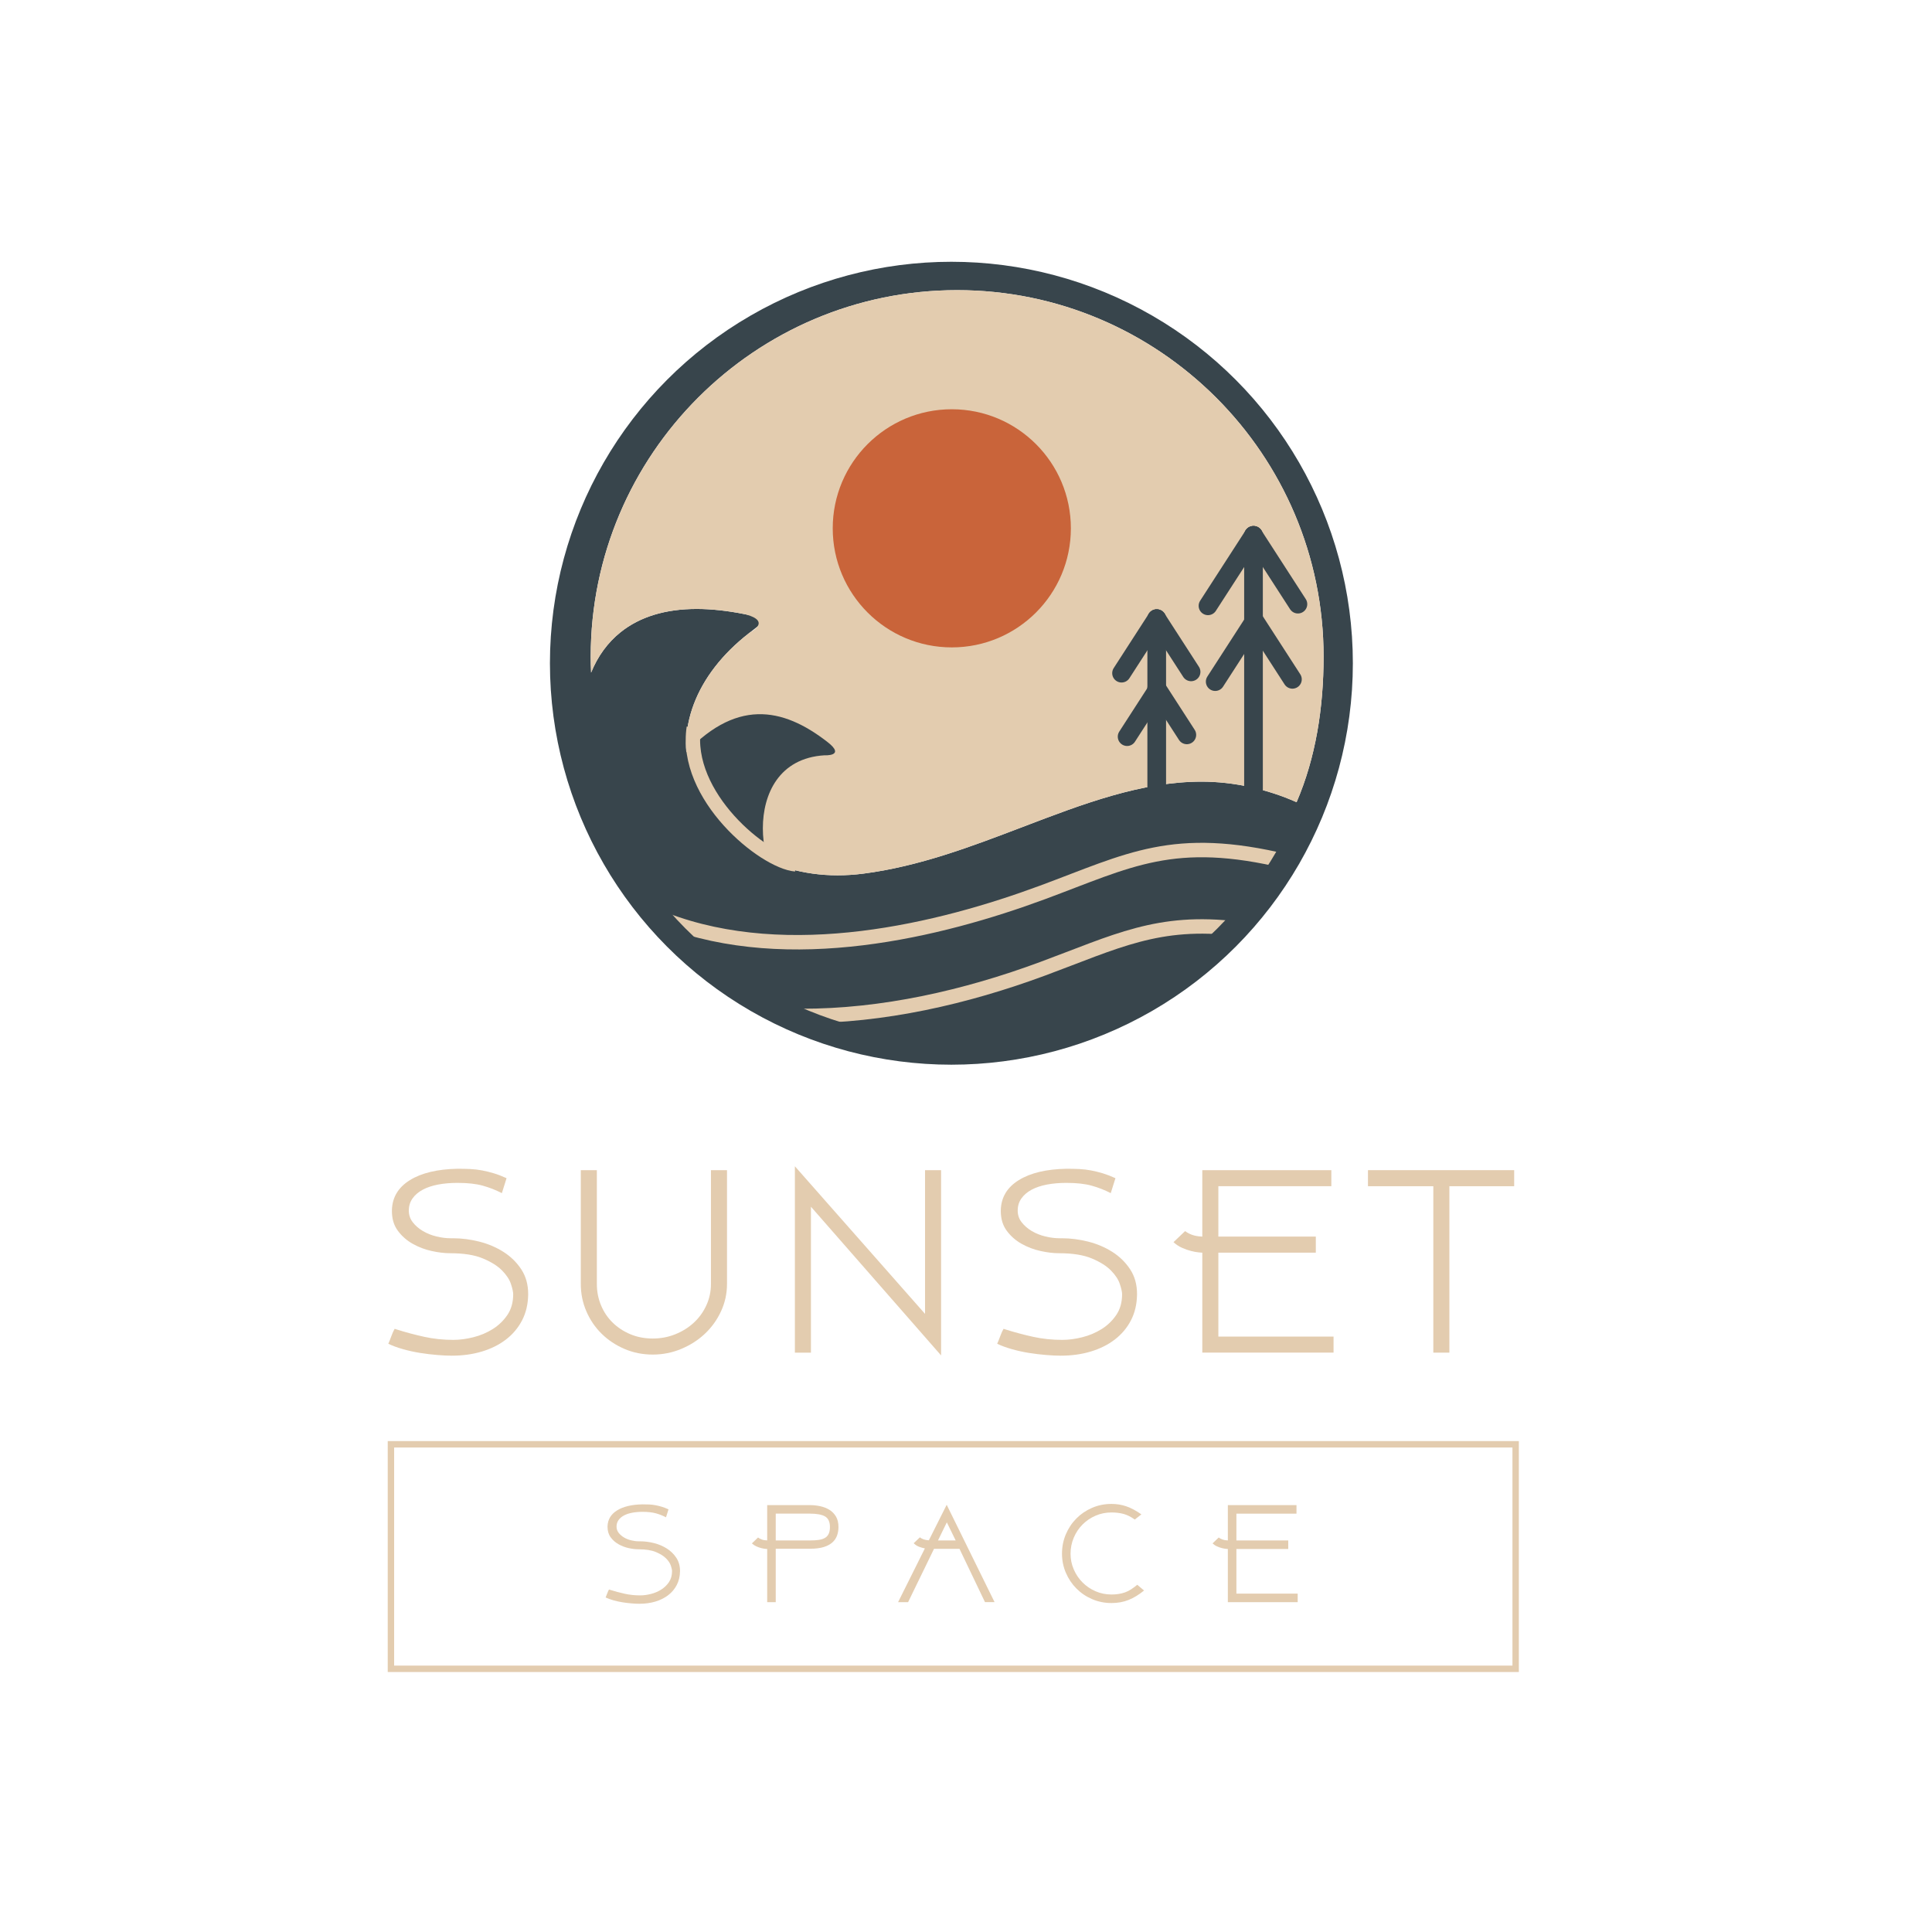 <?xml version="1.0" encoding="utf-8"?>
<!-- Generator: Adobe Illustrator 15.1.0, SVG Export Plug-In  -->
<!DOCTYPE svg PUBLIC "-//W3C//DTD SVG 1.1//EN" "http://www.w3.org/Graphics/SVG/1.1/DTD/svg11.dtd">
<svg version="1.1"
	 xmlns="http://www.w3.org/2000/svg" xmlns:xlink="http://www.w3.org/1999/xlink" xmlns:a="http://ns.adobe.com/AdobeSVGViewerExtensions/3.0/"
	 x="0px" y="0px" width="300px" height="300px" viewBox="-60.206 -40.649 300 300"
	 overflow="visible" enable-background="new -60.206 -40.649 300 300" xml:space="preserve">
<defs>
</defs>
<path fill="#38454C" d="M130.767,18.956C119.456,7.646,104.415,1.416,88.417,1.416c-15.996,0-31.034,6.23-42.347,17.541
	c-11.311,11.312-17.54,26.351-17.54,42.349c0,4.445,0.484,8.816,1.42,13.056c1.562,7.051,4.387,13.732,8.361,19.771
	c2.232,3.393,4.824,6.582,7.76,9.519c11.312,11.311,26.351,17.54,42.347,17.54c15.997,0,31.038-6.23,42.348-17.54
	c4.607-4.604,8.175-9.446,11.019-15.1l0.194-0.386c0.506-1.008,0.82-1.668,1.27-2.704l0.16-0.363
	c3.211-7.413,4.901-15.475,4.901-23.794C148.311,45.307,142.077,30.269,130.767,18.956z M141.126,83.914
	c-4.593-2.038-9.766-3.191-14.744-3.191c-9.363,0-18.307,3.415-27.774,7.028c-7.915,3.022-16.096,6.146-24.78,7.259
	c-1.336,0.172-2.674,0.259-3.979,0.259c-10.527,0-19.592-5.798-22.558-14.426c-2.769-8.05,0.507-16.703,8.762-23.138l2.925-2.281
	l-3.637-0.725c-2.635-0.523-5.113-0.791-7.368-0.791c-4.846,0-8.822,1.215-11.817,3.613c-2,1.602-3.531,3.705-4.578,6.272
	c-0.037-0.825-0.058-1.655-0.058-2.488c0-31.374,25.523-56.9,56.898-56.9s56.902,25.527,56.902,56.9
	C145.319,69.275,144.095,77.021,141.126,83.914z"/>
<path fill="#E3CCAF" d="M55.579,54.747L55.341,54.7c-2.635-0.523-5.113-0.791-7.368-0.791c-4.846,0-8.822,1.215-11.816,3.613
	c-2,1.602-3.531,3.705-4.578,6.271c-0.037-0.825-0.058-1.655-0.058-2.488c0-31.374,25.523-56.9,56.898-56.9
	c31.375,0,56.901,25.527,56.901,56.9c0,7.971-1.225,15.716-4.193,22.61c-4.593-2.038-9.766-3.191-14.744-3.191
	c-9.363,0-18.307,3.415-27.774,7.028c-7.915,3.022-16.096,6.146-24.78,7.26c-1.336,0.172-2.674,0.258-3.979,0.258
	c-10.527,0-19.592-5.797-22.558-14.426c-2.769-8.05,0.507-16.703,8.762-23.138l0.217-0.17
	C56.269,57.535,59.682,55.878,55.579,54.747z"/>
<path fill="#38454C" d="M68.288,74.572c-6.985-5.433-14.395-6.873-22.633,2.382l0,0c-2.669,11.454,5.831,23.152,18.217,20.846
	c-6.175,1.149-10.135-20.31,3.946-21.167C67.818,76.634,71.184,76.821,68.288,74.572z"/>
<path fill="none" stroke="#E3CCAF" stroke-width="2.231" stroke-miterlimit="10" d="M47.527,72.333
	c-1.594,10.618,10.872,20.802,15.82,21.237"/>
<path fill="none" stroke="#E3CCAF" stroke-width="2.242" stroke-miterlimit="10" d="M139.642,93.142
	c-17.675-4.279-24.48-0.208-37.975,4.785c-15.894,5.881-39.294,11.633-58.64,4.242"/>
<path fill="none" stroke="#E3CCAF" stroke-width="2.242" stroke-miterlimit="10" d="M131.956,103.568
	c-12.327-1.521-18.943,2.025-30.289,6.223c-11.859,4.389-24.755,7.355-37.5,7.315"/>
<circle fill="#C9643A" cx="87.589" cy="41.389" r="18.489"/>
<line fill="none" stroke="#38454C" stroke-width="2.9" stroke-linecap="round" stroke-miterlimit="10" x1="134.437" y1="42.484" x2="134.437" y2="83.881"/>
<line fill="none" stroke="#38454C" stroke-width="2.9" stroke-linecap="round" stroke-miterlimit="10" x1="134.437" y1="42.484" x2="141.334" y2="53.162"/>
<line fill="none" stroke="#38454C" stroke-width="2.9" stroke-linecap="round" stroke-miterlimit="10" x1="134.437" y1="42.484" x2="127.37" y2="53.422"/>
<line fill="none" stroke="#38454C" stroke-width="2.9" stroke-linecap="round" stroke-miterlimit="10" x1="134.437" y1="55.478" x2="140.481" y2="64.836"/>
<line fill="none" stroke="#38454C" stroke-width="2.9" stroke-linecap="round" stroke-miterlimit="10" x1="134.437" y1="55.985" x2="128.49" y2="65.192"/>
<line fill="none" stroke="#38454C" stroke-width="2.9" stroke-linecap="round" stroke-miterlimit="10" x1="119.41" y1="55.419" x2="119.41" y2="87.438"/>
<line fill="none" stroke="#38454C" stroke-width="2.9" stroke-linecap="round" stroke-miterlimit="10" x1="119.41" y1="55.419" x2="124.745" y2="63.677"/>
<line fill="none" stroke="#38454C" stroke-width="2.9" stroke-linecap="round" stroke-miterlimit="10" x1="119.41" y1="55.419" x2="113.947" y2="63.88"/>
<line fill="none" stroke="#38454C" stroke-width="2.9" stroke-linecap="round" stroke-miterlimit="10" x1="119.41" y1="66.223" x2="124.084" y2="73.46"/>
<line fill="none" stroke="#38454C" stroke-width="2.9" stroke-linecap="round" stroke-miterlimit="10" x1="119.41" y1="66.617" x2="114.811" y2="73.737"/>
<circle fill="none" stroke="#38454C" stroke-width="4.015" stroke-miterlimit="10" cx="87.526" cy="62.338" r="60.331"/>
<path fill="#E3CCAF" d="M21.806,160.445c-0.029,1.46-0.344,2.772-0.946,3.933c-0.603,1.16-1.434,2.15-2.494,2.967
	c-1.06,0.816-2.307,1.439-3.741,1.869c-1.434,0.433-2.996,0.646-4.687,0.646c-0.659,0-1.419-0.037-2.279-0.109
	c-0.86-0.071-1.741-0.176-2.645-0.32c-0.903-0.144-1.784-0.339-2.644-0.583c-0.859-0.241-1.62-0.522-2.279-0.837
	c0.143-0.315,0.301-0.709,0.472-1.183c0.173-0.472,0.345-0.854,0.516-1.139l0.258,0.085c1.461,0.459,2.909,0.847,4.343,1.16
	c1.433,0.317,2.938,0.474,4.515,0.474c0.974,0,2.006-0.135,3.095-0.408c1.089-0.271,2.093-0.694,3.01-1.268
	c0.917-0.573,1.677-1.306,2.279-2.193c0.603-0.888,0.904-1.962,0.904-3.225c0-0.344-0.115-0.868-0.344-1.57
	s-0.688-1.403-1.375-2.106c-0.688-0.703-1.677-1.326-2.967-1.869c-1.29-0.546-2.996-0.818-5.117-0.818
	c-0.86,0-1.813-0.113-2.859-0.344c-1.047-0.23-2.028-0.604-2.945-1.119c-0.917-0.516-1.684-1.188-2.3-2.02
	c-0.617-0.83-0.924-1.849-0.924-3.052v-0.173c0.057-1.978,0.989-3.525,2.795-4.644c1.806-1.116,4.271-1.704,7.395-1.763
	c0.717,0,1.383,0.016,2,0.043c0.616,0.03,1.225,0.103,1.827,0.216c0.602,0.115,1.21,0.267,1.828,0.452
	c0.616,0.188,1.268,0.437,1.955,0.753l-0.73,2.321c-0.945-0.487-1.935-0.875-2.967-1.16c-1.032-0.288-2.336-0.432-3.913-0.432
	c-1.09,0-2.093,0.086-3.01,0.258c-0.917,0.174-1.713,0.438-2.386,0.797c-0.673,0.359-1.203,0.811-1.591,1.354
	c-0.387,0.546-0.58,1.175-0.58,1.892c0,0.688,0.207,1.297,0.623,1.827c0.416,0.531,0.939,0.982,1.57,1.356
	c0.63,0.371,1.333,0.65,2.107,0.837c0.773,0.187,1.519,0.279,2.235,0.279h0.387c1.29,0,2.624,0.173,3.999,0.515
	c1.375,0.345,2.629,0.877,3.763,1.593c1.132,0.718,2.057,1.62,2.773,2.708c0.717,1.089,1.075,2.365,1.075,3.828v0.171H21.806z"/>
<path fill="#E3CCAF" d="M41.158,169.688c-1.577,0-3.046-0.294-4.407-0.882c-1.362-0.588-2.545-1.375-3.547-2.365
	c-1.003-0.987-1.792-2.149-2.365-3.481c-0.574-1.334-0.859-2.746-0.859-4.236v-17.671h2.494v17.671c0,1.177,0.215,2.278,0.645,3.31
	c0.43,1.033,1.032,1.93,1.806,2.688c0.774,0.76,1.69,1.363,2.752,1.808c1.06,0.445,2.221,0.667,3.483,0.667
	c1.232,0,2.401-0.222,3.504-0.667c1.103-0.444,2.063-1.048,2.881-1.808c0.817-0.758,1.462-1.654,1.935-2.688
	c0.473-1.031,0.71-2.133,0.71-3.31v-17.671h2.493v17.671c0,1.49-0.309,2.902-0.925,4.236c-0.616,1.332-1.447,2.492-2.494,3.481
	c-1.046,0.99-2.272,1.777-3.676,2.365C44.182,169.395,42.706,169.688,41.158,169.688z"/>
<path fill="#E3CCAF" d="M85.925,141.053v28.765l-20.208-23.088v22.659h-2.494V140.45l20.209,22.918v-22.314L85.925,141.053
	L85.925,141.053z"/>
<path fill="#E3CCAF" d="M116.349,160.445c-0.028,1.46-0.344,2.772-0.945,3.933c-0.601,1.16-1.434,2.15-2.494,2.967
	s-2.307,1.439-3.738,1.869c-1.435,0.433-2.996,0.646-4.688,0.646c-0.66,0-1.42-0.037-2.279-0.109
	c-0.86-0.071-1.741-0.176-2.646-0.32c-0.901-0.144-1.782-0.339-2.642-0.583c-0.859-0.241-1.62-0.522-2.279-0.837
	c0.143-0.315,0.301-0.709,0.472-1.183c0.172-0.472,0.346-0.854,0.517-1.139l0.258,0.085c1.462,0.459,2.91,0.847,4.342,1.16
	c1.434,0.317,2.938,0.474,4.516,0.474c0.975,0,2.007-0.135,3.096-0.408c1.089-0.271,2.092-0.694,3.011-1.268
	c0.917-0.573,1.676-1.306,2.278-2.193c0.604-0.888,0.904-1.962,0.904-3.225c0-0.344-0.116-0.868-0.346-1.57
	s-0.688-1.403-1.377-2.106c-0.686-0.703-1.676-1.326-2.965-1.869c-1.29-0.546-2.996-0.818-5.118-0.818
	c-0.859,0-1.812-0.113-2.858-0.344s-2.027-0.604-2.945-1.119c-0.919-0.516-1.684-1.188-2.299-2.02
	c-0.618-0.83-0.926-1.849-0.926-3.052v-0.173c0.057-1.978,0.988-3.525,2.796-4.644c1.806-1.116,4.271-1.704,7.396-1.763
	c0.714,0,1.382,0.016,1.998,0.043c0.615,0.03,1.225,0.103,1.828,0.216c0.602,0.115,1.212,0.267,1.828,0.452
	c0.615,0.188,1.267,0.437,1.956,0.753l-0.731,2.321c-0.944-0.487-1.935-0.875-2.967-1.16c-1.031-0.288-2.337-0.432-3.912-0.432
	c-1.091,0-2.093,0.086-3.011,0.258c-0.917,0.174-1.712,0.438-2.387,0.797c-0.673,0.359-1.203,0.811-1.59,1.354
	c-0.39,0.546-0.58,1.175-0.58,1.892c0,0.688,0.206,1.297,0.624,1.827c0.415,0.531,0.938,0.982,1.568,1.356
	c0.631,0.371,1.332,0.65,2.106,0.837c0.772,0.187,1.519,0.279,2.236,0.279h0.387c1.29,0,2.624,0.173,3.997,0.515
	c1.377,0.345,2.632,0.877,3.765,1.593c1.132,0.718,2.056,1.62,2.772,2.708c0.717,1.089,1.074,2.365,1.074,3.828v0.171H116.349z"/>
<path fill="#E3CCAF" d="M126.487,169.388v-15.521c-0.058,0-0.245-0.017-0.559-0.046c-0.316-0.027-0.703-0.1-1.162-0.213
	c-0.458-0.115-0.932-0.279-1.419-0.496c-0.487-0.213-0.929-0.508-1.333-0.881l1.806-1.719c0.287,0.23,0.646,0.422,1.075,0.579
	c0.431,0.159,0.961,0.252,1.592,0.279v-10.318h20.037v2.493h-17.543v7.825h15.133v2.495h-15.133v13.027h17.887v2.494H126.487
	L126.487,169.388z"/>
<path fill="#E3CCAF" d="M174.914,141.053v2.493h-10.061v25.842h-2.495v-25.842h-10.146v-2.493H174.914z"/>
<path fill="#E3CCAF" d="M45.384,203.376c-0.015,0.777-0.183,1.474-0.503,2.091c-0.319,0.619-0.762,1.144-1.326,1.579
	c-0.565,0.435-1.228,0.766-1.99,0.994c-0.764,0.23-1.594,0.342-2.492,0.342c-0.353,0-0.755-0.017-1.213-0.057
	c-0.458-0.037-0.926-0.095-1.406-0.171c-0.481-0.075-0.95-0.178-1.407-0.309c-0.458-0.129-0.861-0.277-1.213-0.443
	c0.076-0.169,0.161-0.38,0.252-0.631c0.091-0.251,0.183-0.453,0.274-0.605l0.138,0.047c0.777,0.242,1.546,0.448,2.309,0.616
	c0.762,0.168,1.562,0.252,2.401,0.252c0.518,0,1.067-0.073,1.647-0.219c0.579-0.145,1.112-0.368,1.601-0.674
	c0.487-0.305,0.892-0.693,1.212-1.166s0.48-1.045,0.48-1.715c0-0.184-0.061-0.461-0.183-0.836c-0.122-0.373-0.366-0.746-0.732-1.12
	c-0.366-0.374-0.892-0.704-1.578-0.995c-0.686-0.289-1.594-0.435-2.721-0.435c-0.458,0-0.964-0.06-1.521-0.182
	c-0.557-0.123-1.079-0.322-1.567-0.597c-0.488-0.273-0.896-0.631-1.223-1.073s-0.491-0.983-0.491-1.624v-0.093
	c0.03-1.05,0.525-1.875,1.486-2.471c0.961-0.594,2.272-0.905,3.934-0.936c0.381,0,0.735,0.009,1.063,0.021
	c0.328,0.016,0.652,0.054,0.972,0.115c0.32,0.06,0.644,0.141,0.973,0.24c0.328,0.099,0.674,0.233,1.04,0.399l-0.389,1.235
	c-0.502-0.261-1.029-0.465-1.578-0.618c-0.548-0.15-1.243-0.23-2.081-0.23c-0.579,0-1.113,0.048-1.601,0.14
	c-0.488,0.091-0.911,0.233-1.268,0.422c-0.359,0.192-0.641,0.432-0.847,0.721c-0.206,0.291-0.308,0.626-0.308,1.005
	c0,0.367,0.11,0.692,0.331,0.974c0.22,0.282,0.5,0.522,0.834,0.72c0.335,0.2,0.709,0.349,1.122,0.447
	c0.411,0.1,0.808,0.148,1.189,0.148h0.205c0.687,0,1.396,0.092,2.127,0.274c0.732,0.182,1.398,0.464,2.001,0.845
	c0.602,0.383,1.094,0.861,1.475,1.442c0.381,0.579,0.572,1.258,0.572,2.035V203.376L45.384,203.376z"/>
<path fill="#E3CCAF" d="M60.25,199.833v8.3h-1.327v-8.257c-0.031,0-0.129-0.007-0.297-0.021c-0.168-0.016-0.374-0.055-0.618-0.114
	c-0.244-0.061-0.496-0.148-0.755-0.264c-0.258-0.114-0.496-0.271-0.708-0.468l0.96-0.917c0.152,0.123,0.343,0.226,0.572,0.308
	c0.228,0.086,0.51,0.136,0.845,0.148v-5.486h6.609c0.549,0,1.09,0.056,1.624,0.172c0.534,0.114,1.011,0.301,1.43,0.56
	s0.758,0.607,1.017,1.04c0.259,0.436,0.389,0.98,0.389,1.637c0,0.457-0.073,0.892-0.217,1.303c-0.146,0.411-0.385,0.771-0.721,1.075
	c-0.336,0.306-0.781,0.547-1.339,0.722c-0.557,0.174-1.254,0.264-2.092,0.264H60.25L60.25,199.833z M60.25,194.388v4.162h5.351
	c0.489,0,0.923-0.025,1.305-0.08c0.38-0.053,0.701-0.151,0.96-0.297c0.259-0.145,0.457-0.354,0.594-0.629
	c0.137-0.275,0.206-0.634,0.206-1.074c0-0.795-0.248-1.339-0.743-1.639c-0.496-0.295-1.293-0.445-2.391-0.445H60.25V194.388z"/>
<path fill="#E3CCAF" d="M88.784,199.854h-3.956l-4.025,8.278h-1.554l4.161-8.347c-0.258-0.046-0.548-0.127-0.868-0.24
	c-0.32-0.115-0.61-0.301-0.87-0.562l0.962-0.914c0.151,0.122,0.342,0.226,0.571,0.31c0.229,0.082,0.503,0.133,0.823,0.147
	l2.768-5.513l7.434,15.117h-1.486L88.784,199.854z M85.446,198.55h2.744l-1.373-2.812L85.446,198.55z"/>
<path fill="#E3CCAF" d="M117.441,206.326c-0.793,0.651-1.59,1.139-2.392,1.46c-0.798,0.322-1.688,0.484-2.662,0.484
	c-1.068,0-2.072-0.202-3.01-0.607c-0.938-0.402-1.752-0.956-2.446-1.657c-0.694-0.7-1.239-1.517-1.636-2.448
	c-0.396-0.93-0.595-1.913-0.595-2.95c0-1.066,0.198-2.069,0.595-3.007s0.941-1.758,1.636-2.459s1.509-1.255,2.446-1.659
	c0.938-0.403,1.941-0.604,3.01-0.604c0.807,0,1.578,0.125,2.309,0.376c0.732,0.253,1.512,0.668,2.333,1.247l-1.03,0.801
	c-0.595-0.426-1.172-0.716-1.735-0.869c-0.565-0.152-1.19-0.229-1.876-0.229c-0.886,0-1.713,0.169-2.481,0.504
	c-0.771,0.335-1.442,0.791-2.013,1.364c-0.574,0.572-1.027,1.254-1.363,2.039c-0.334,0.786-0.503,1.623-0.503,2.508
	c0,0.856,0.169,1.671,0.503,2.439c0.336,0.772,0.79,1.444,1.363,2.018c0.57,0.572,1.242,1.027,2.013,1.363
	c0.767,0.335,1.596,0.504,2.481,0.504c0.396,0,0.766-0.027,1.107-0.08c0.345-0.054,0.675-0.138,0.996-0.252
	c0.319-0.113,0.633-0.271,0.938-0.469c0.306-0.198,0.625-0.436,0.961-0.708L117.441,206.326z"/>
<path fill="#E3CCAF" d="M130.453,208.133v-8.257c-0.029,0-0.129-0.007-0.297-0.021c-0.167-0.016-0.373-0.055-0.616-0.114
	c-0.244-0.061-0.494-0.148-0.756-0.264c-0.259-0.114-0.494-0.271-0.707-0.468l0.96-0.917c0.151,0.123,0.343,0.226,0.572,0.308
	c0.229,0.086,0.511,0.136,0.845,0.148v-5.486h10.658v1.326h-9.33v4.162h8.051v1.327h-8.051v6.931h9.516v1.326L130.453,208.133
	L130.453,208.133z"/>
<rect x="0.498" y="183.62" fill="none" stroke="#E3CCAF" stroke-width="0.996" stroke-miterlimit="10" width="174.646" height="34.863"/>
</svg>
